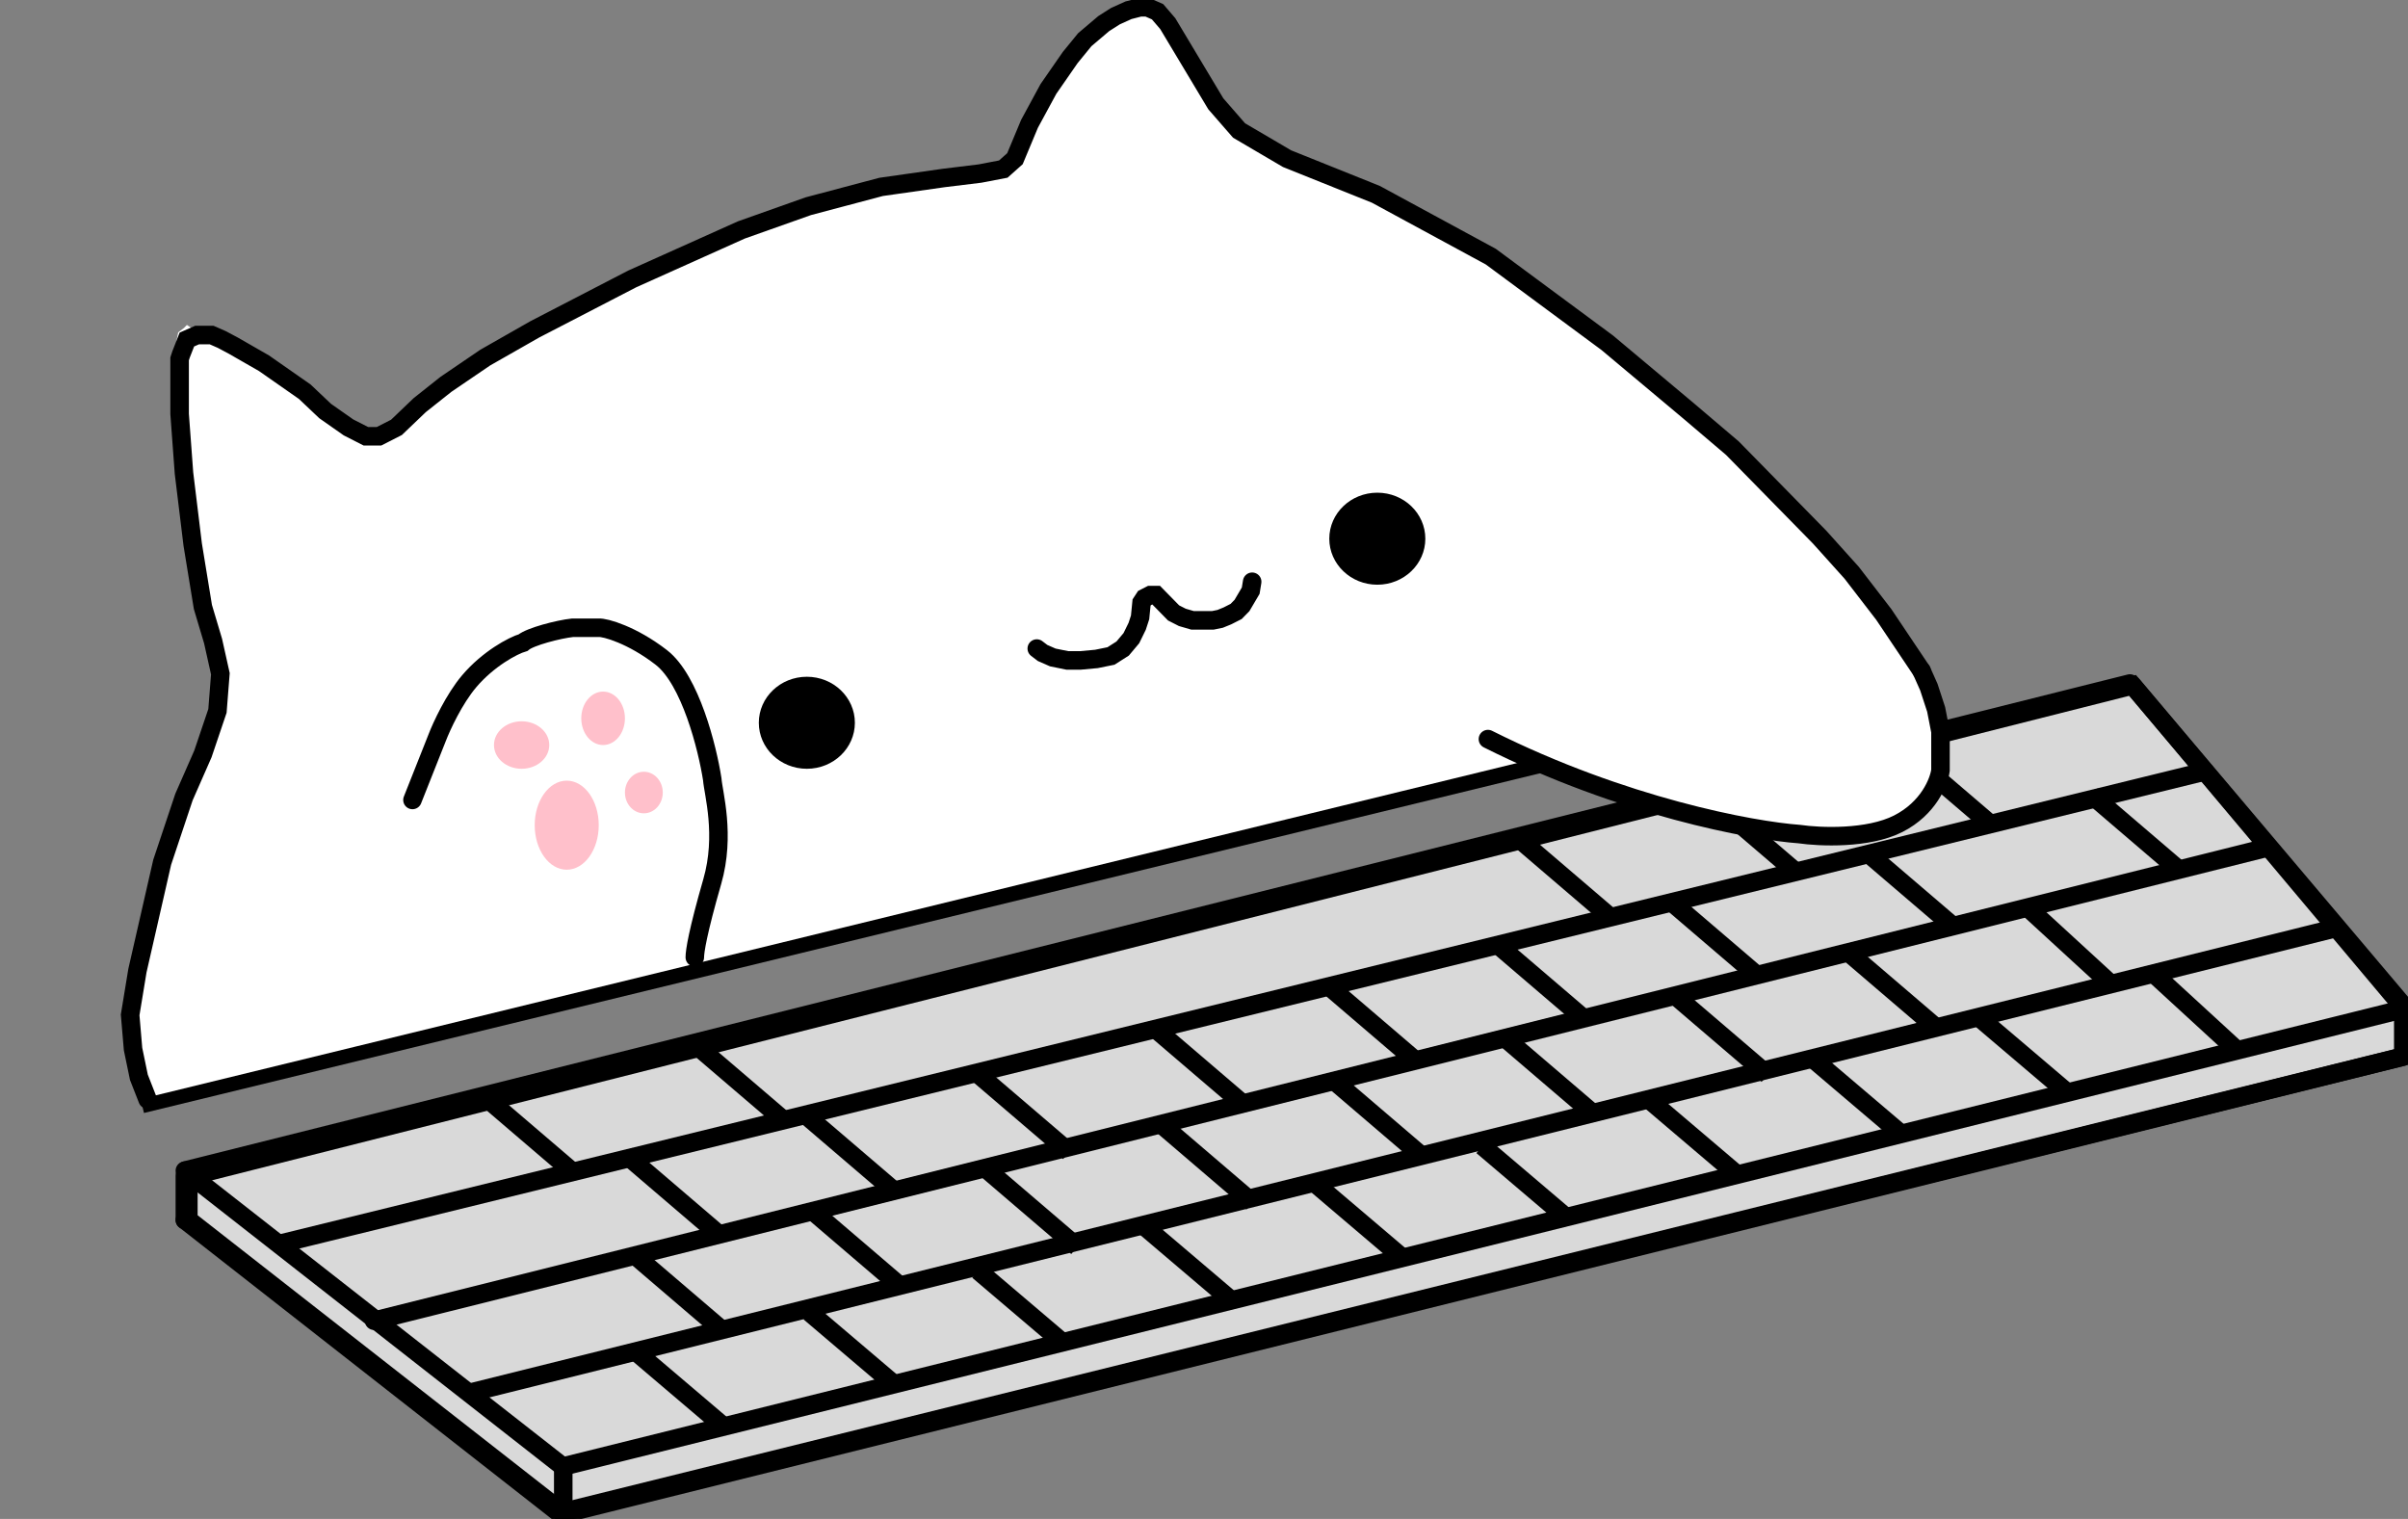<svg width="130" height="82" viewBox="0 0 130 82" fill="none" xmlns="http://www.w3.org/2000/svg">
<rect x="0" y="0" width="130" height="82" fill="#808080" stroke="none"/>
<g clip-path="url(#clip0_26904_119)">
<path d="M10.169 63.526L115.132 37.001L129.745 54.39V57.035L30.36 81.636L10.169 65.85V63.526Z" fill="#D9D9D9" stroke="black"/>
<path d="M10.024 63.183L114.988 36.899" stroke="black" stroke-linecap="round"/>
<path d="M15.166 67.132L119.029 41.648" stroke="black" stroke-linecap="round"/>
<path d="M20.194 71.299L122.172 45.816" stroke="black" stroke-linecap="round"/>
<path d="M25.537 75.145L125.943 50.143" stroke="black" stroke-linecap="round"/>
<path d="M30.408 79.167L129.714 54.485" stroke="black" stroke-linecap="round"/>
<path d="M30.408 81.731L129.714 57.05" stroke="black" stroke-linecap="round"/>
<path d="M9.98 63.201L30.25 79.068" stroke="black" stroke-linecap="round"/>
<path d="M9.98 65.865L30.25 81.731" stroke="black" stroke-linecap="round"/>
<path d="M115.132 37.001L129.902 54.47" stroke="black" stroke-linecap="round"/>
<path d="M129.902 54.485V56.889" stroke="black" stroke-linecap="round"/>
<path d="M30.408 79.328V81.731" stroke="black" stroke-linecap="round"/>
<path d="M9.98 63.461V65.865" stroke="black" stroke-linecap="round"/>
<path d="M26.103 59.147L30.974 63.314" stroke="black"/>
<path d="M37.574 56.422L42.445 60.589" stroke="black"/>
<path d="M33.803 62.352L38.674 66.519" stroke="black"/>
<path d="M34.117 67.641L38.988 71.808" stroke="black"/>
<path d="M43.702 65.237L48.573 69.404" stroke="black"/>
<path d="M53.287 63.153L58.158 67.32" stroke="black"/>
<path d="M62.746 60.749L67.617 64.916" stroke="black"/>
<path d="M72.016 58.345L76.888 62.512" stroke="black"/>
<path d="M81.13 55.941L86.001 60.108" stroke="black"/>
<path d="M99.829 51.453L104.7 55.621" stroke="black"/>
<path d="M106.898 54.979L111.612 58.986" stroke="black"/>
<path d="M97.942 57.222L102.656 61.229" stroke="black"/>
<path d="M89.143 59.466L93.856 63.473" stroke="black"/>
<path d="M80.029 61.87L84.743 65.877" stroke="black"/>
<path d="M71.073 63.954L75.787 67.961" stroke="black"/>
<path d="M61.771 66.198L66.485 70.205" stroke="black"/>
<path d="M52.814 68.602L57.528 72.609" stroke="black"/>
<path d="M43.701 70.846L48.415 74.853" stroke="black"/>
<path d="M34.273 72.929L38.987 76.936" stroke="black"/>
<path d="M116.075 52.387L120.789 56.714" stroke="black"/>
<path d="M109.318 48.861L114.032 53.188" stroke="black"/>
<path d="M90.558 53.858L95.429 58.025" stroke="black"/>
<path d="M43.388 60.108L48.259 64.275" stroke="black"/>
<path d="M52.847 58.025L57.718 62.192" stroke="black"/>
<path d="M62.274 55.46L67.145 59.627" stroke="black"/>
<path d="M71.702 53.217L76.573 57.384" stroke="black"/>
<path d="M80.816 50.973L85.687 55.14" stroke="black"/>
<path d="M90.086 48.569L94.957 52.736" stroke="black"/>
<path d="M100.771 46.004L105.642 50.171" stroke="black"/>
<path d="M112.932 42.931L117.803 47.098" stroke="black"/>
<path d="M82.073 45.348L86.944 49.516" stroke="black"/>
<path d="M92.129 42.944L97 47.111" stroke="black"/>
<path d="M102.657 40.38L107.528 44.547" stroke="black"/>
<path d="M7.655 59.599L103.819 36.199" stroke="black"/>
<path d="M65.557 5.362L66.814 6.884L68.386 8.247L73.021 9.849L76.478 11.853L79.621 13.295L84.177 16.581L88.106 19.546L91.17 22.351L93.055 23.713L96.905 27.64L99.498 30.364L101.697 33.249L103.19 35.252L104.369 37.977L104.761 39.42L104.84 40.461L104.683 41.663L104.604 42.705L104.054 43.507L103.269 44.228L102.404 44.468L99.419 44.949H96.041L91.405 43.907L87.006 42.705L82.606 41.022L7.812 59.279L6.869 56.489L7.34 52.883L8.44 47.754L9.383 44.388L10.247 42.064L11.19 39.74L11.819 36.935L11.662 35.333L11.111 33.329L10.483 31.005L10.012 26.518L9.54 22.511L9.462 18.825L9.54 18.344L9.619 17.943L9.933 17.703L10.09 17.542L10.326 17.703L10.797 17.863L11.426 18.023L13.154 18.584L14.568 19.305L16.297 20.508L18.104 22.431L18.811 22.912L19.597 23.312L20.225 23.392L20.775 23.232L21.561 22.831L24.311 20.588L28.632 17.863L33.267 15.539L37.431 13.456L42.066 11.532L46.859 10.17L50.866 9.609L53.301 9.208L53.851 8.888L54.48 8.647L54.715 8.086L55.658 6.484L56.444 4.801L58.801 1.756L59.586 1.195L59.979 0.874L60.372 0.473L60.686 0.393L61.001 0.313L61.393 0.233L61.786 0.313L62.415 0.233L63.043 0.794L65.557 5.362Z" fill="white"/>
<path d="M55.972 35.012L56.287 35.252L56.837 35.493L57.622 35.653H58.329L59.194 35.573L59.979 35.413L60.608 35.012L61.079 34.451L61.393 33.81L61.55 33.329L61.629 32.528L61.786 32.288L62.1 32.127H62.415L62.572 32.288L62.808 32.528L63.043 32.768L63.358 33.089L63.829 33.329L64.379 33.489H64.85H65.479L65.872 33.409L66.264 33.249L66.736 33.009L67.05 32.688L67.286 32.288L67.522 31.887L67.6 31.406" stroke="black" stroke-linecap="round"/>
<path d="M43.559 41.503C44.991 41.503 46.152 40.391 46.152 39.019C46.152 37.647 44.991 36.535 43.559 36.535C42.127 36.535 40.966 37.647 40.966 39.019C40.966 40.391 42.127 41.503 43.559 41.503Z" fill="black"/>
<path d="M74.357 31.566C75.788 31.566 76.949 30.454 76.949 29.082C76.949 27.71 75.788 26.598 74.357 26.598C72.925 26.598 71.764 27.71 71.764 29.082C71.764 30.454 72.925 31.566 74.357 31.566Z" fill="black"/>
<path d="M7.969 59.359L7.498 58.157L7.183 56.634L7.026 54.791L7.419 52.402L8.755 46.552L9.933 43.026L10.954 40.702L11.74 38.378L11.897 36.374L11.504 34.611L10.954 32.768L10.404 29.403L9.933 25.541L9.697 22.351V20.988V19.852V19.371L9.776 19.13L10.09 18.329L10.64 18.088H11.426L11.976 18.329L12.604 18.664L14.254 19.611L16.454 21.148L17.554 22.19L18.811 23.072L19.754 23.553H20.461L21.404 23.072L22.661 21.87L24.075 20.748L26.196 19.305L28.867 17.783L34.131 15.058L40.023 12.414L43.638 11.132L47.566 10.09L50.944 9.609L52.908 9.369L54.165 9.128L54.794 8.567L55.58 6.684L56.601 4.801L57.779 3.103L58.565 2.141L59.586 1.275L60.215 0.874L60.922 0.554L61.55 0.393H61.943L62.493 0.634L63.043 1.275L65.636 5.602L66.893 7.045L69.486 8.567L74.278 10.49L80.485 13.856L86.77 18.504L91.169 22.19L93.526 24.194L96.669 27.399L98.24 29.002L99.969 30.925L101.697 33.169L103.74 36.214" stroke="black" stroke-linecap="round"/>
<path d="M103.74 36.214L104.133 37.096L104.526 38.298L104.761 39.5V40.541V41.583C104.683 42.198 104.117 43.635 102.483 44.468C100.849 45.302 98.24 45.189 97.141 45.029C94.574 44.842 87.618 43.555 80.328 39.9" stroke="black" stroke-linecap="round"/>
<path d="M28.16 41.503C28.985 41.503 29.653 40.929 29.653 40.221C29.653 39.513 28.985 38.939 28.16 38.939C27.336 38.939 26.668 39.513 26.668 40.221C26.668 40.929 27.336 41.503 28.16 41.503Z" fill="#FFC0CB"/>
<path d="M32.56 40.221C33.211 40.221 33.738 39.575 33.738 38.779C33.738 37.982 33.211 37.336 32.56 37.336C31.909 37.336 31.381 37.982 31.381 38.779C31.381 39.575 31.909 40.221 32.56 40.221Z" fill="#FFC0CB"/>
<path d="M30.596 46.952C31.55 46.952 32.324 45.876 32.324 44.548C32.324 43.221 31.55 42.144 30.596 42.144C29.641 42.144 28.867 43.221 28.867 44.548C28.867 45.876 29.641 46.952 30.596 46.952Z" fill="#FFC0CB"/>
<path d="M34.76 43.907C35.324 43.907 35.781 43.405 35.781 42.785C35.781 42.166 35.324 41.663 34.76 41.663C34.196 41.663 33.738 42.166 33.738 42.785C33.738 43.405 34.196 43.907 34.76 43.907Z" fill="#FFC0CB"/>
<path d="M22.268 43.186L23.603 39.82C23.839 39.206 24.515 37.737 25.332 36.775C26.353 35.573 27.689 34.852 28.239 34.692C28.616 34.371 30.151 33.97 30.91 33.89H32.324C32.665 33.863 34.131 34.275 35.703 35.493C37.274 36.711 38.19 40.381 38.452 42.064C38.505 42.812 39.18 45.069 38.452 47.593C37.667 50.318 37.51 51.36 37.51 51.68" stroke="black" stroke-linecap="round"/>
</g>
<defs>
<clipPath id="clip0_26904_119">
<rect width="130" height="82" fill="white"/>
</clipPath>
</defs>
</svg>
